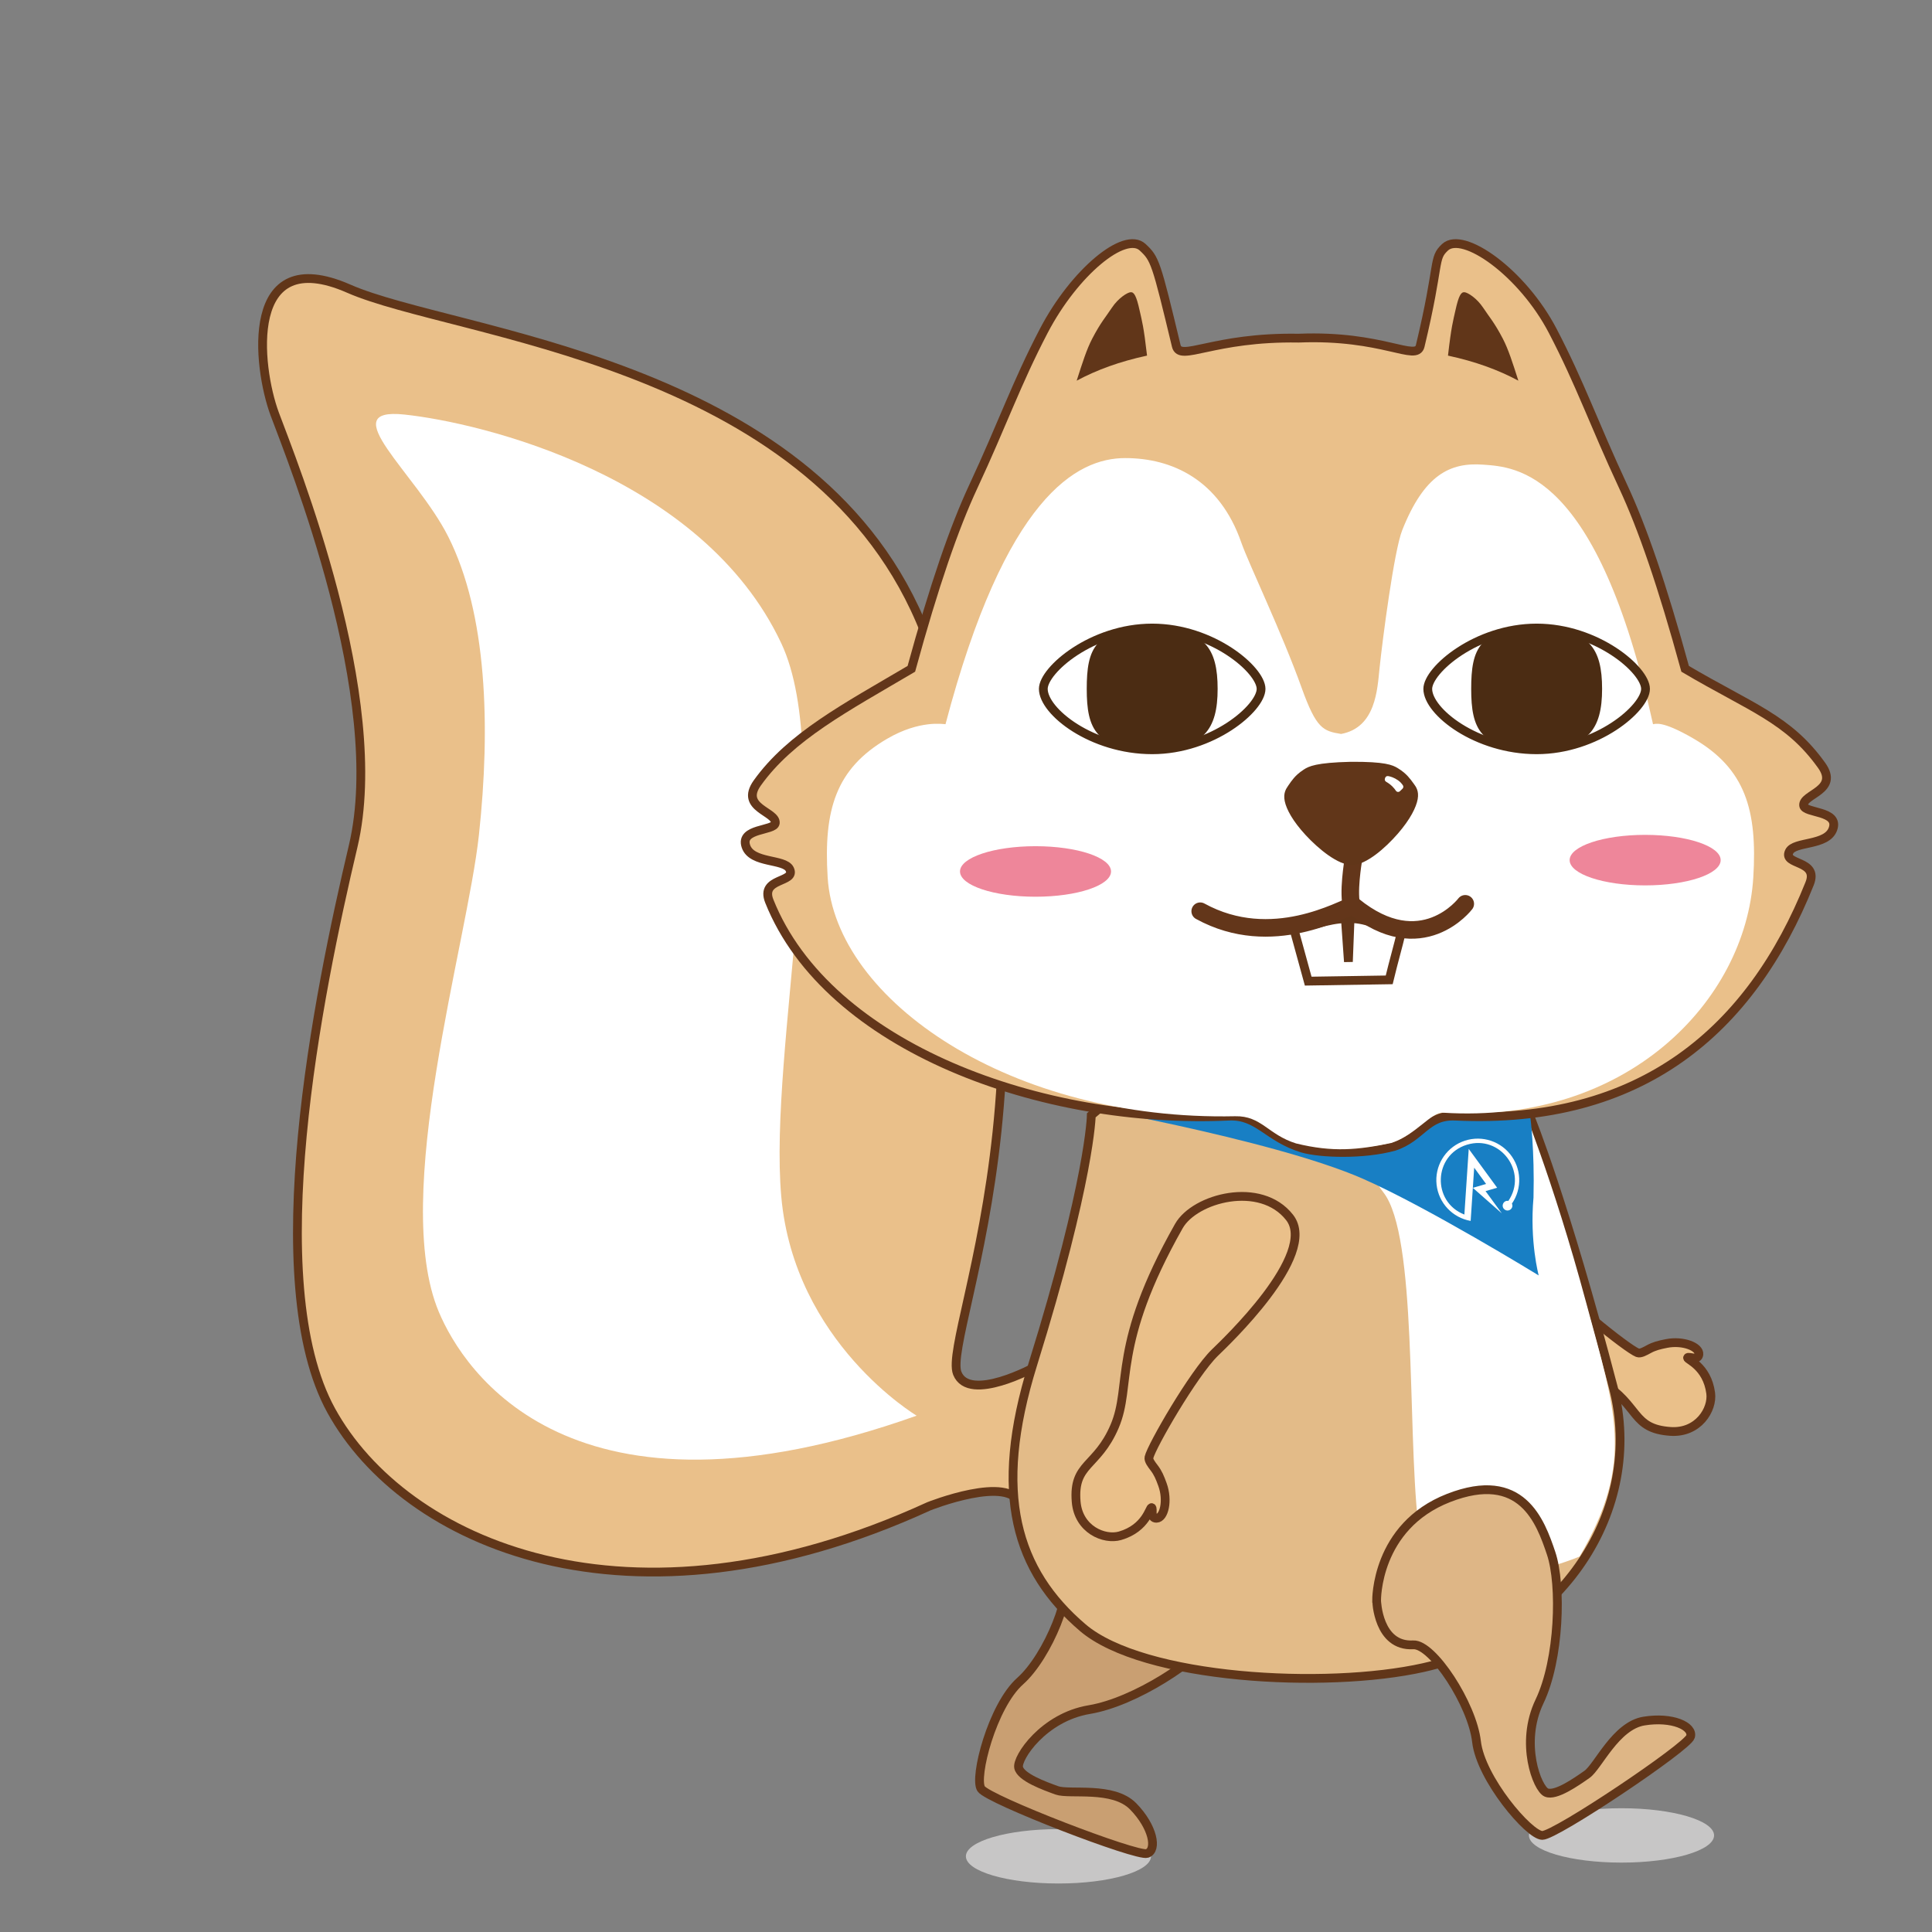<?xml version="1.0" encoding="utf-8"?>
<!-- Generator: Adobe Illustrator 16.0.0, SVG Export Plug-In . SVG Version: 6.00 Build 0)  -->
<!DOCTYPE svg PUBLIC "-//W3C//DTD SVG 1.1//EN" "http://www.w3.org/Graphics/SVG/1.1/DTD/svg11.dtd">
<svg version="1.1" id="图层_1" xmlns="http://www.w3.org/2000/svg" xmlns:xlink="http://www.w3.org/1999/xlink" x="0px" y="0px"
	 width="220px" height="220px" viewBox="0 0 220 220" enable-background="new 0 0 220 220" xml:space="preserve">
<rect x="0" y="0" width="220" height="220" fill="#808080" stroke="none"/>
<g>
	<ellipse fill="#C7C6C6" cx="120.528" cy="211.381" rx="10.54" ry="3.096"/>
	<path fill="#EAC08A" stroke="#63361A" stroke-miterlimit="10" d="M175.812,144.837c1.981,2.759,9.455,8.735,10.659,9.204
		c0.326,0.127,0.851-0.178,1.275-0.408c0.636-0.346,1.172-0.476,2.02-0.646c1.888-0.377,3.79,0.391,3.688,1.244
		c-0.094,0.776-1.191,0.162-1.286,0.375c-0.095,0.211,2.216,0.928,2.631,4.033c0.249,1.858-1.42,4.579-4.585,4.359
		c-4.432-0.307-3.469-2.916-7.83-5.62c-4.362-2.703-9.129-0.983-21.443-10.66c-2.888-2.269-3.749-9.981,0.925-12.614
		C166.54,131.471,174.931,143.611,175.812,144.837z"/>
	<path fill="#C99F72" stroke="#613619" stroke-miterlimit="10" d="M121.047,179.204c1.372,1.737-1.695,9.399-4.876,12.223
		s-5.29,11.026-4.444,12.27c0.844,1.243,17.736,7.758,18.9,7.358c1.164-0.4,0.693-3.021-1.591-5.361
		c-2.286-2.34-7.257-1.303-8.694-1.823s-4.127-1.5-4.352-2.603c-0.223-1.102,2.841-5.725,8.045-6.592s12.317-5.551,14.571-8.615
		c2.254-3.063,5.899-8.213-1.552-13.168c-7.452-4.955-14.273,0-14.273,0S118.547,176.038,121.047,179.204z"/>
	<ellipse fill="#C7C6C6" cx="184.644" cy="209.002" rx="10.54" ry="3.096"/>
	<path fill="#EAC08A" stroke="#613619" stroke-miterlimit="10" d="M116.18,171.342c-1.166-3.498-10.4,0.18-10.4,0.18
		c-34.315,15.715-59.815,4.1-68.065-10.9c-8.106-14.738-1.5-47.362,2.5-64.263s-6.935-43.836-8.935-49.224
		c-2-5.388-3.565-19.529,8.435-14.263c12,5.266,52.285,8.002,65.065,37.804c19.49,45.446,2.436,81.196,4.226,85.696
		c1.36,3.421,8.911-0.736,8.911-0.736"/>
	<path fill="#FFFFFF" d="M49.962,149.371c-5.5-13.135,3.242-41.944,4.575-54.304c1.334-12.36,0.925-25.195-3.499-33.965
		c-3.644-7.223-13.179-14.763-4.992-13.897c8.667,0.916,33.917,6.916,42.917,26.039c6.329,13.447-1.473,46.324,0,62.992
		c1.473,16.666,15.417,24.968,15.417,24.968C65.047,175.204,52.79,156.121,49.962,149.371z"/>
	<path fill="#E3BB88" stroke="#613619" stroke-miterlimit="10" d="M126.611,124.996l-2.342,2.003c0,0-0.121,7.343-6.666,28.372
		c-4.597,14.768-1.877,23.5,5.691,29.971c6.869,5.873,27.67,7.04,38.799,4.547c15.697-3.518,25.243-18.018,21.62-31.888
		c-5.566-21.308-9.452-30.771-9.452-30.771L126.611,124.996z"/>
	<path fill="#FFFFFF" d="M180.629,148.371c-3.817-14.223-7.637-23.375-7.637-23.375l-15.445,2.835c0,0-3.834,3.04,0,7.972
		c3.834,4.934,2.698,26.415,3.927,37.568c1.23,11.152,18.396,3.875,18.396,3.875C186.203,166.413,183.934,160.682,180.629,148.371z"
		/>
	<path fill="#187FC4" d="M152.513,103.12h-8.735l-23.25,22.349c0,0,24.269,4.188,34.686,8.766c7.365,3.238,20,11,20,11
		s-1.04-3.867-0.592-8.863c0.136-5.443-0.359-9.141-0.359-9.141L152.513,103.12z"/>
	<path fill="#EAC08A" stroke="#63361A" stroke-miterlimit="10" d="M84.943,96.381c0.682,1.978,4.396,1.385,4.979,2.592
		c0.764,1.583-3.41,0.921-2.318,3.649c6.674,16.687,31.145,25.473,52.333,24.473c3.322-0.155,4.419,2.46,8.385,3.66
		c2.098,0.595,6.945,0.748,10.424-0.207c3.161-1.032,3.663-3.61,6.985-3.452c21.188,0.999,33.658-9.787,40.333-26.474
		c1.091-2.728-3.083-2.066-2.318-3.649c0.583-1.208,4.297-0.614,4.979-2.592c0.728-2.112-3.24-1.739-3.342-2.66
		c-0.146-1.316,4.092-1.705,2.046-4.57c-3.779-5.29-8.025-6.556-15.539-10.99c-2.608-9.526-4.882-16.092-7.056-20.759
		c-3.341-7.168-4.896-11.734-8.024-17.727c-3.484-6.673-10.228-11.407-12.259-9.521c-1.406,1.305-0.534,1.673-2.829,11.239
		c-0.444,1.847-4.242-1.282-13.852-0.888c-9.738-0.166-13.481,2.735-13.925,0.888c-2.296-9.566-2.423-9.934-3.829-11.239
		c-2.03-1.886-7.774,2.848-11.258,9.521c-3.129,5.993-4.685,10.559-8.024,17.727c-2.175,4.666-4.447,11.233-7.056,20.759
		c-7.515,4.434-13.762,7.701-17.539,12.99c-2.047,2.865,2.191,3.254,2.045,4.57C88.182,94.642,84.214,94.269,84.943,96.381z"/>
	<path fill="#613619" d="M164.885,40.494c3.116,0.671,5.707,1.619,8.014,2.853c-0.672-2.094-1.138-3.569-1.771-4.785
		c-0.964-1.85-1.52-2.435-2.237-3.52s-1.758-1.744-2.139-1.768c-0.381-0.023-0.646,0.385-1.018,2.062
		C165.463,36.565,165.272,37.119,164.885,40.494z"/>
	<path fill="#613619" d="M130.616,40.494c-3.115,0.671-5.706,1.619-8.013,2.853c0.672-2.094,1.137-3.569,1.771-4.785
		c0.964-1.85,1.519-2.435,2.237-3.52c0.718-1.085,1.758-1.744,2.139-1.768c0.381-0.023,0.646,0.385,1.017,2.062
		C130.04,36.565,130.229,37.119,130.616,40.494z"/>
	<g>
		<path fill="#FFFFFF" d="M94.246,99.903c0.863,14.033,20.929,27.756,46.407,27.205c2.994-0.063,3.726,2.096,6.932,3.096
			c4.174,1.027,7.058,0.745,10.846-0.053c2.875-0.971,4.532-3.533,5.883-3.447c20.982,1.334,34.475-12.766,35.337-26.799
			c0.473-7.667-0.909-12.367-6.786-15.789c-3.689-2.148-4.396-1.656-4.632-1.649c-6.36-28.94-15.618-29.283-19.342-29.556
			c-3.789-0.278-6.716,1.158-9.217,7.461c-0.929,2.34-2.237,12.407-2.586,15.75c-0.248,2.377-0.422,6.723-4.375,7.455
			c-2.044-0.333-2.817-0.581-4.5-5.274c-2.276-6.348-6.04-14.154-6.867-16.532c-2.489-7.153-7.899-9.608-13.219-9.608
			c-5.523,0-13.646,4.427-20.461,30.304c-0.236-0.007-2.941-0.499-6.633,1.649C95.156,87.537,93.775,92.237,94.246,99.903z"/>
	</g>
	<ellipse fill="#EE869A" cx="187.336" cy="97.944" rx="8.599" ry="2.877"/>
	<ellipse fill="#EE869A" cx="117.916" cy="99.235" rx="8.599" ry="2.877"/>
	<path fill="none" stroke="#63361A" stroke-width="2" stroke-linecap="round" stroke-linejoin="round" stroke-miterlimit="10" d="
		M153.968,103.355c-0.535-1.512,0.132-5.411,0.132-5.411"/>
	<g>
		<path fill="#613619" d="M159.159,87.466c0.583,0.354,0.916,0.668,1.163,0.937s0.409,0.492,0.665,0.842
			c0.258,0.35,0.609,0.828,0.447,1.752s-0.837,2.294-2.261,3.933c-1.424,1.64-3.598,3.548-5.192,3.573s-3.827-1.814-5.302-3.408
			c-1.475-1.594-2.193-2.942-2.383-3.86c-0.191-0.918,0.146-1.407,0.391-1.765c0.245-0.358,0.399-0.586,0.638-0.862
			c0.239-0.276,0.563-0.601,1.134-0.973c0.57-0.372,1.391-0.793,5.338-0.886C157.743,86.719,158.576,87.113,159.159,87.466z"/>
		<path fill="#FFFFFF" d="M159.414,90.093c-0.137,0.131-0.354,0.108-0.459-0.049c-0.101-0.15-0.24-0.331-0.413-0.499
			c-0.265-0.257-0.526-0.428-0.705-0.528c-0.129-0.073-0.184-0.227-0.132-0.366l0.029-0.083c0.05-0.137,0.189-0.22,0.332-0.195
			c0.256,0.044,0.68,0.163,1.139,0.486c0.256,0.181,0.436,0.402,0.545,0.564c0.082,0.122,0.063,0.285-0.042,0.387L159.414,90.093z"
			/>
	</g>
	<path fill="none" stroke="#613619" stroke-miterlimit="10" d="M147.297,105.646c0.634,2.308,1.036,3.769,1.67,6.077
		c3.074-0.049,6.148-0.097,9.223-0.145c0.563-2.327,0.921-3.472,1.483-5.799c-2.046-0.024-3.891-1.203-5.937-1.173
		c-0.063,1.638-0.127,3.277-0.19,4.915c-0.115-1.636-0.23-3.271-0.346-4.907C151.154,104.648,149.343,105.557,147.297,105.646z"/>
	<path fill="none" stroke="#63361A" stroke-width="2" stroke-linecap="round" stroke-linejoin="round" stroke-miterlimit="10" d="
		M136.669,103.762c8.193,4.504,16.233-0.383,17.422-0.643c7.801,6.359,12.761-0.2,12.761-0.2"/>
	<g>
		<g>
			<g>
				<path fill="#FFFFFF" d="M169.224,134.82c-0.452-0.617-0.905-1.235-1.357-1.854c-0.134,2.02-0.268,4.04-0.401,6.061
					c-2.065-0.36-3.645-2.038-3.879-4.121c-0.234-2.082,0.932-4.07,2.864-4.881c1.934-0.811,4.168-0.25,5.49,1.377
					c1.322,1.625,1.413,3.929,0.224,5.654c0.242,0.523-0.378,1.021-0.835,0.67c-0.457-0.352-0.137-1.08,0.431-0.979
					c2.242-3.296-0.925-7.573-4.732-6.392c-3.807,1.183-3.994,6.502-0.278,7.947c0.165-2.492,0.331-4.984,0.496-7.476
					c1.078,1.475,2.157,2.948,3.237,4.424c-0.44,0.128-0.882,0.256-1.323,0.384c0.619,0.846,1.237,1.69,1.856,2.535
					c-1.1-0.97-2.201-1.939-3.301-2.909C168.218,135.114,168.721,134.968,169.224,134.82z"/>
			</g>
		</g>
	</g>
	<path fill="#DEB686" stroke="#613619" stroke-miterlimit="10" d="M160.928,187.301c2.211-0.125,6.72,6.788,7.204,11.014
		c0.483,4.225,5.985,10.664,7.489,10.687c1.503,0.022,16.539-10.062,16.881-11.244c0.342-1.182-2.074-2.303-5.303-1.776
		c-3.228,0.526-5.234,5.19-6.486,6.068s-3.6,2.518-4.63,2.067c-1.031-0.451-3.055-5.614-0.775-10.372s2.532-13.271,1.319-16.876
		s-3.334-9.546-11.67-6.294s-8.199,11.682-8.199,11.682S156.898,187.529,160.928,187.301z"/>
	<path fill="#EAC08A" stroke="#63361A" stroke-miterlimit="10" d="M138.334,154.035c-2.432,2.373-7.217,10.66-7.498,11.921
		c-0.077,0.342,0.304,0.815,0.595,1.2c0.438,0.576,0.648,1.087,0.943,1.9c0.656,1.809,0.184,3.805-0.676,3.832
		c-0.781,0.025-0.34-1.152-0.563-1.215c-0.223-0.063-0.584,2.33-3.591,3.207c-1.8,0.525-4.742-0.716-5-3.878
		c-0.36-4.426,2.362-3.867,4.38-8.585c2.017-4.718-0.4-9.172,7.315-22.801c1.81-3.196,9.305-5.206,12.61-0.981
		C150.155,142.861,139.413,152.982,138.334,154.035z"/>
</g>
<g>
	<path fill="none" stroke="#4B2C13" stroke-miterlimit="10" d="M174.98,71.514c6.849,0,12.399,4.778,12.399,6.932
		c0,2.189-5.551,6.932-12.399,6.932c-6.848,0-12.398-4.337-12.398-6.932C162.582,76.292,168.133,71.514,174.98,71.514z"/>
	<path fill="#4B2C13" d="M174.98,71.514c6.03,0,7.453,2.366,7.453,6.932c0,4.566-1.559,6.932-7.453,6.932
		c-6.437,0-7.453-2.367-7.453-6.932S168.408,71.514,174.98,71.514z"/>
</g>
<g>
	<path fill="none" stroke="#4B2C13" stroke-miterlimit="10" d="M131.201,71.514c6.849,0,12.399,4.778,12.399,6.932
		c0,2.189-5.551,6.932-12.399,6.932c-6.848,0-12.398-4.337-12.398-6.932C118.803,76.292,124.354,71.514,131.201,71.514z"/>
	<path fill="#4B2C13" d="M131.201,71.514c6.03,0,7.453,2.366,7.453,6.932c0,4.566-1.559,6.932-7.453,6.932
		c-6.437,0-7.452-2.367-7.452-6.932S124.63,71.514,131.201,71.514z"/>
</g>
</svg>
